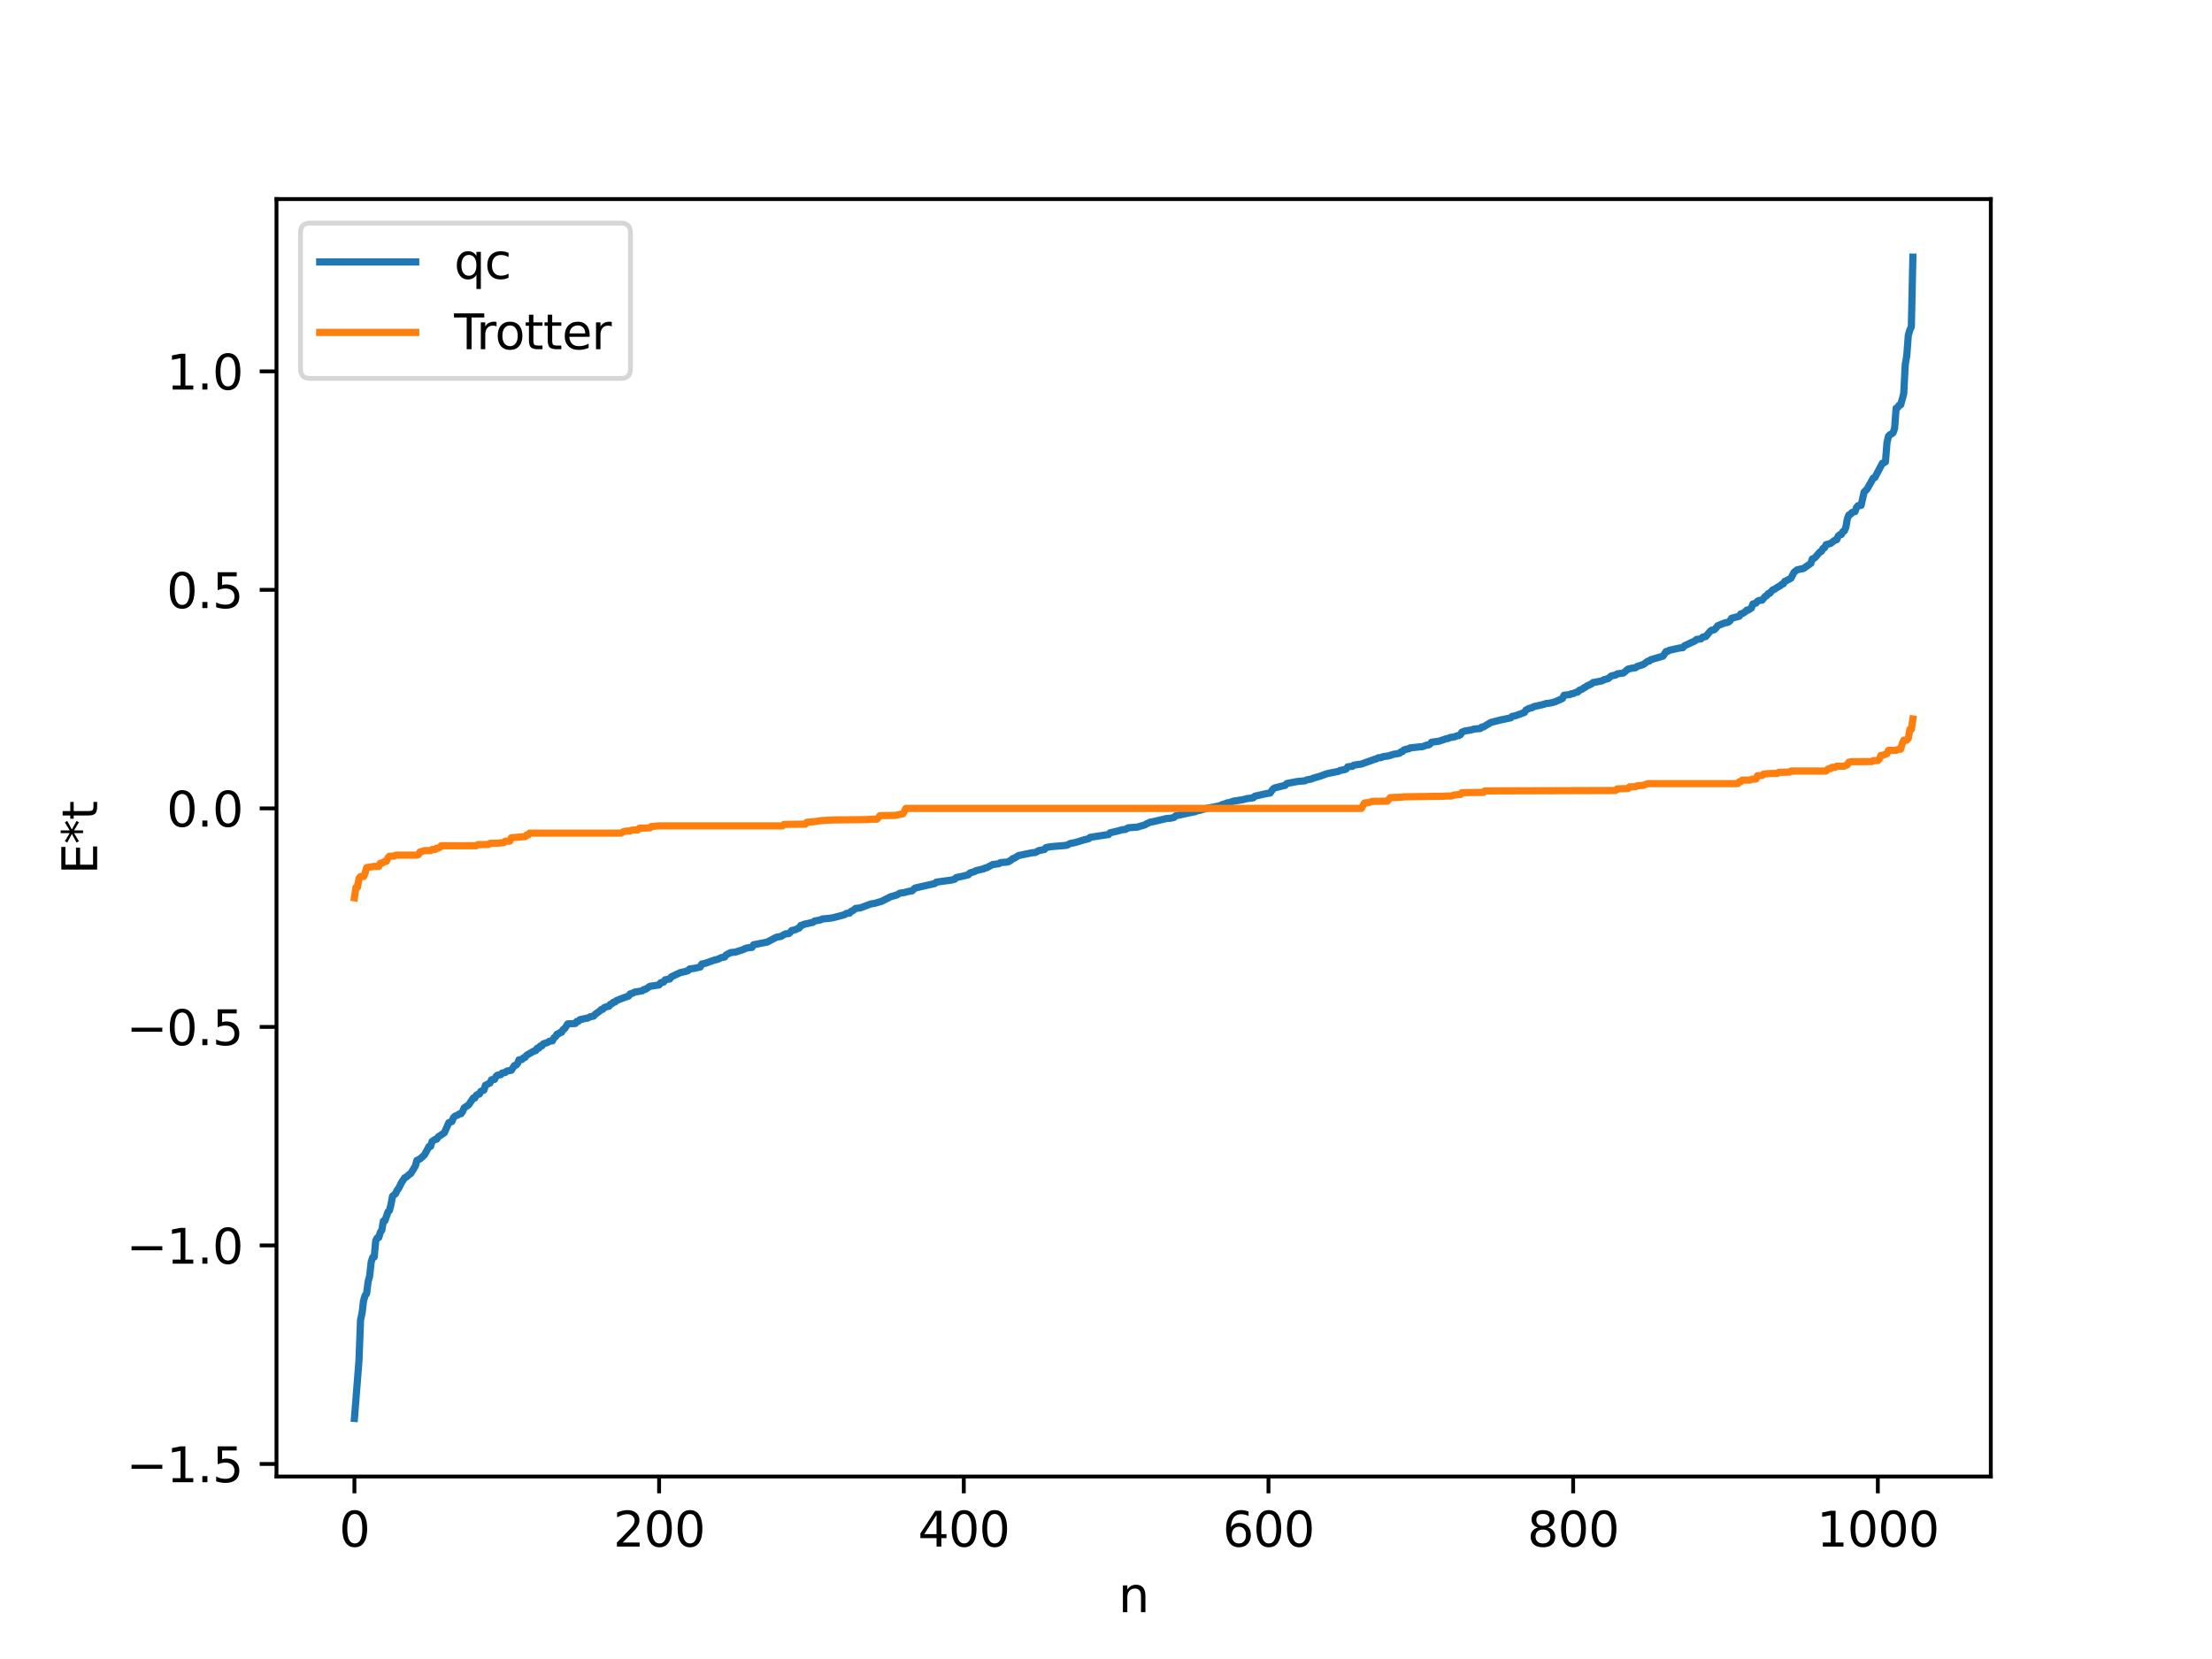 <?xml version="1.0" encoding="utf-8" standalone="no"?>
<!DOCTYPE svg PUBLIC "-//W3C//DTD SVG 1.1//EN"
  "http://www.w3.org/Graphics/SVG/1.1/DTD/svg11.dtd">
<svg xmlns:xlink="http://www.w3.org/1999/xlink" width="460.8pt" height="345.6pt" viewBox="0 0 460.8 345.6" xmlns="http://www.w3.org/2000/svg" version="1.1">
 <defs>
  <style type="text/css">*{stroke-linejoin: round; stroke-linecap: butt}</style>
 </defs>
 <g id="figure_1">
  <g id="patch_1">
   <path d="M 0 345.6 
L 460.8 345.6 
L 460.8 0 
L 0 0 
z
" style="fill: #ffffff"/>
  </g>
  <g id="axes_1">
   <g id="patch_2">
    <path d="M 57.6 307.584 
L 414.72 307.584 
L 414.72 41.472 
L 57.6 41.472 
z
" style="fill: #ffffff"/>
   </g>
   <g id="matplotlib.axis_1">
    <g id="xtick_1">
     <g id="line2d_1">
      <defs>
       <path id="m8a0a0c12e3" d="M 0 0 
L 0 3.5 
" style="stroke: #000000; stroke-width: 0.8"/>
      </defs>
      <g>
       <use xlink:href="#m8a0a0c12e3" x="73.833" y="307.584" style="stroke: #000000; stroke-width: 0.8"/>
      </g>
     </g>
     <g id="text_1">
      <!-- 0 -->
      <g transform="translate(70.651 322.182) scale(0.1 -0.1)">
       <defs>
        <path id="DejaVuSans-30" d="M 2034 4250 
Q 1547 4250 1301 3770 
Q 1056 3291 1056 2328 
Q 1056 1369 1301 889 
Q 1547 409 2034 409 
Q 2525 409 2770 889 
Q 3016 1369 3016 2328 
Q 3016 3291 2770 3770 
Q 2525 4250 2034 4250 
z
M 2034 4750 
Q 2819 4750 3233 4129 
Q 3647 3509 3647 2328 
Q 3647 1150 3233 529 
Q 2819 -91 2034 -91 
Q 1250 -91 836 529 
Q 422 1150 422 2328 
Q 422 3509 836 4129 
Q 1250 4750 2034 4750 
z
" transform="scale(0.016)"/>
       </defs>
       <use xlink:href="#DejaVuSans-30"/>
      </g>
     </g>
    </g>
    <g id="xtick_2">
     <g id="line2d_2">
      <g>
       <use xlink:href="#m8a0a0c12e3" x="137.304" y="307.584" style="stroke: #000000; stroke-width: 0.8"/>
      </g>
     </g>
     <g id="text_2">
      <!-- 200 -->
      <g transform="translate(127.76 322.182) scale(0.1 -0.1)">
       <defs>
        <path id="DejaVuSans-32" d="M 1228 531 
L 3431 531 
L 3431 0 
L 469 0 
L 469 531 
Q 828 903 1448 1529 
Q 2069 2156 2228 2338 
Q 2531 2678 2651 2914 
Q 2772 3150 2772 3378 
Q 2772 3750 2511 3984 
Q 2250 4219 1831 4219 
Q 1534 4219 1204 4116 
Q 875 4013 500 3803 
L 500 4441 
Q 881 4594 1212 4672 
Q 1544 4750 1819 4750 
Q 2544 4750 2975 4387 
Q 3406 4025 3406 3419 
Q 3406 3131 3298 2873 
Q 3191 2616 2906 2266 
Q 2828 2175 2409 1742 
Q 1991 1309 1228 531 
z
" transform="scale(0.016)"/>
       </defs>
       <use xlink:href="#DejaVuSans-32"/>
       <use xlink:href="#DejaVuSans-30" x="63.623"/>
       <use xlink:href="#DejaVuSans-30" x="127.246"/>
      </g>
     </g>
    </g>
    <g id="xtick_3">
     <g id="line2d_3">
      <g>
       <use xlink:href="#m8a0a0c12e3" x="200.775" y="307.584" style="stroke: #000000; stroke-width: 0.8"/>
      </g>
     </g>
     <g id="text_3">
      <!-- 400 -->
      <g transform="translate(191.231 322.182) scale(0.1 -0.1)">
       <defs>
        <path id="DejaVuSans-34" d="M 2419 4116 
L 825 1625 
L 2419 1625 
L 2419 4116 
z
M 2253 4666 
L 3047 4666 
L 3047 1625 
L 3713 1625 
L 3713 1100 
L 3047 1100 
L 3047 0 
L 2419 0 
L 2419 1100 
L 313 1100 
L 313 1709 
L 2253 4666 
z
" transform="scale(0.016)"/>
       </defs>
       <use xlink:href="#DejaVuSans-34"/>
       <use xlink:href="#DejaVuSans-30" x="63.623"/>
       <use xlink:href="#DejaVuSans-30" x="127.246"/>
      </g>
     </g>
    </g>
    <g id="xtick_4">
     <g id="line2d_4">
      <g>
       <use xlink:href="#m8a0a0c12e3" x="264.246" y="307.584" style="stroke: #000000; stroke-width: 0.8"/>
      </g>
     </g>
     <g id="text_4">
      <!-- 600 -->
      <g transform="translate(254.702 322.182) scale(0.1 -0.1)">
       <defs>
        <path id="DejaVuSans-36" d="M 2113 2584 
Q 1688 2584 1439 2293 
Q 1191 2003 1191 1497 
Q 1191 994 1439 701 
Q 1688 409 2113 409 
Q 2538 409 2786 701 
Q 3034 994 3034 1497 
Q 3034 2003 2786 2293 
Q 2538 2584 2113 2584 
z
M 3366 4563 
L 3366 3988 
Q 3128 4100 2886 4159 
Q 2644 4219 2406 4219 
Q 1781 4219 1451 3797 
Q 1122 3375 1075 2522 
Q 1259 2794 1537 2939 
Q 1816 3084 2150 3084 
Q 2853 3084 3261 2657 
Q 3669 2231 3669 1497 
Q 3669 778 3244 343 
Q 2819 -91 2113 -91 
Q 1303 -91 875 529 
Q 447 1150 447 2328 
Q 447 3434 972 4092 
Q 1497 4750 2381 4750 
Q 2619 4750 2861 4703 
Q 3103 4656 3366 4563 
z
" transform="scale(0.016)"/>
       </defs>
       <use xlink:href="#DejaVuSans-36"/>
       <use xlink:href="#DejaVuSans-30" x="63.623"/>
       <use xlink:href="#DejaVuSans-30" x="127.246"/>
      </g>
     </g>
    </g>
    <g id="xtick_5">
     <g id="line2d_5">
      <g>
       <use xlink:href="#m8a0a0c12e3" x="327.717" y="307.584" style="stroke: #000000; stroke-width: 0.8"/>
      </g>
     </g>
     <g id="text_5">
      <!-- 800 -->
      <g transform="translate(318.173 322.182) scale(0.1 -0.1)">
       <defs>
        <path id="DejaVuSans-38" d="M 2034 2216 
Q 1584 2216 1326 1975 
Q 1069 1734 1069 1313 
Q 1069 891 1326 650 
Q 1584 409 2034 409 
Q 2484 409 2743 651 
Q 3003 894 3003 1313 
Q 3003 1734 2745 1975 
Q 2488 2216 2034 2216 
z
M 1403 2484 
Q 997 2584 770 2862 
Q 544 3141 544 3541 
Q 544 4100 942 4425 
Q 1341 4750 2034 4750 
Q 2731 4750 3128 4425 
Q 3525 4100 3525 3541 
Q 3525 3141 3298 2862 
Q 3072 2584 2669 2484 
Q 3125 2378 3379 2068 
Q 3634 1759 3634 1313 
Q 3634 634 3220 271 
Q 2806 -91 2034 -91 
Q 1263 -91 848 271 
Q 434 634 434 1313 
Q 434 1759 690 2068 
Q 947 2378 1403 2484 
z
M 1172 3481 
Q 1172 3119 1398 2916 
Q 1625 2713 2034 2713 
Q 2441 2713 2670 2916 
Q 2900 3119 2900 3481 
Q 2900 3844 2670 4047 
Q 2441 4250 2034 4250 
Q 1625 4250 1398 4047 
Q 1172 3844 1172 3481 
z
" transform="scale(0.016)"/>
       </defs>
       <use xlink:href="#DejaVuSans-38"/>
       <use xlink:href="#DejaVuSans-30" x="63.623"/>
       <use xlink:href="#DejaVuSans-30" x="127.246"/>
      </g>
     </g>
    </g>
    <g id="xtick_6">
     <g id="line2d_6">
      <g>
       <use xlink:href="#m8a0a0c12e3" x="391.188" y="307.584" style="stroke: #000000; stroke-width: 0.8"/>
      </g>
     </g>
     <g id="text_6">
      <!-- 1000 -->
      <g transform="translate(378.463 322.182) scale(0.1 -0.1)">
       <defs>
        <path id="DejaVuSans-31" d="M 794 531 
L 1825 531 
L 1825 4091 
L 703 3866 
L 703 4441 
L 1819 4666 
L 2450 4666 
L 2450 531 
L 3481 531 
L 3481 0 
L 794 0 
L 794 531 
z
" transform="scale(0.016)"/>
       </defs>
       <use xlink:href="#DejaVuSans-31"/>
       <use xlink:href="#DejaVuSans-30" x="63.623"/>
       <use xlink:href="#DejaVuSans-30" x="127.246"/>
       <use xlink:href="#DejaVuSans-30" x="190.869"/>
      </g>
     </g>
    </g>
    <g id="text_7">
     <!-- n -->
     <g transform="translate(232.991 335.861) scale(0.1 -0.1)">
      <defs>
       <path id="DejaVuSans-6e" d="M 3513 2113 
L 3513 0 
L 2938 0 
L 2938 2094 
Q 2938 2591 2744 2837 
Q 2550 3084 2163 3084 
Q 1697 3084 1428 2787 
Q 1159 2491 1159 1978 
L 1159 0 
L 581 0 
L 581 3500 
L 1159 3500 
L 1159 2956 
Q 1366 3272 1645 3428 
Q 1925 3584 2291 3584 
Q 2894 3584 3203 3211 
Q 3513 2838 3513 2113 
z
" transform="scale(0.016)"/>
      </defs>
      <use xlink:href="#DejaVuSans-6e"/>
     </g>
    </g>
   </g>
   <g id="matplotlib.axis_2">
    <g id="ytick_1">
     <g id="line2d_7">
      <defs>
       <path id="mf1168d01ee" d="M 0 0 
L -3.5 0 
" style="stroke: #000000; stroke-width: 0.8"/>
      </defs>
      <g>
       <use xlink:href="#mf1168d01ee" x="57.6" y="304.971" style="stroke: #000000; stroke-width: 0.8"/>
      </g>
     </g>
     <g id="text_8">
      <!-- −1.5 -->
      <g transform="translate(26.317 308.771) scale(0.1 -0.1)">
       <defs>
        <path id="DejaVuSans-2212" d="M 678 2272 
L 4684 2272 
L 4684 1741 
L 678 1741 
L 678 2272 
z
" transform="scale(0.016)"/>
        <path id="DejaVuSans-2e" d="M 684 794 
L 1344 794 
L 1344 0 
L 684 0 
L 684 794 
z
" transform="scale(0.016)"/>
        <path id="DejaVuSans-35" d="M 691 4666 
L 3169 4666 
L 3169 4134 
L 1269 4134 
L 1269 2991 
Q 1406 3038 1543 3061 
Q 1681 3084 1819 3084 
Q 2600 3084 3056 2656 
Q 3513 2228 3513 1497 
Q 3513 744 3044 326 
Q 2575 -91 1722 -91 
Q 1428 -91 1123 -41 
Q 819 9 494 109 
L 494 744 
Q 775 591 1075 516 
Q 1375 441 1709 441 
Q 2250 441 2565 725 
Q 2881 1009 2881 1497 
Q 2881 1984 2565 2268 
Q 2250 2553 1709 2553 
Q 1456 2553 1204 2497 
Q 953 2441 691 2322 
L 691 4666 
z
" transform="scale(0.016)"/>
       </defs>
       <use xlink:href="#DejaVuSans-2212"/>
       <use xlink:href="#DejaVuSans-31" x="83.789"/>
       <use xlink:href="#DejaVuSans-2e" x="147.412"/>
       <use xlink:href="#DejaVuSans-35" x="179.199"/>
      </g>
     </g>
    </g>
    <g id="ytick_2">
     <g id="line2d_8">
      <g>
       <use xlink:href="#mf1168d01ee" x="57.6" y="259.448" style="stroke: #000000; stroke-width: 0.8"/>
      </g>
     </g>
     <g id="text_9">
      <!-- −1.0 -->
      <g transform="translate(26.317 263.247) scale(0.1 -0.1)">
       <use xlink:href="#DejaVuSans-2212"/>
       <use xlink:href="#DejaVuSans-31" x="83.789"/>
       <use xlink:href="#DejaVuSans-2e" x="147.412"/>
       <use xlink:href="#DejaVuSans-30" x="179.199"/>
      </g>
     </g>
    </g>
    <g id="ytick_3">
     <g id="line2d_9">
      <g>
       <use xlink:href="#mf1168d01ee" x="57.6" y="213.924" style="stroke: #000000; stroke-width: 0.8"/>
      </g>
     </g>
     <g id="text_10">
      <!-- −0.5 -->
      <g transform="translate(26.317 217.723) scale(0.1 -0.1)">
       <use xlink:href="#DejaVuSans-2212"/>
       <use xlink:href="#DejaVuSans-30" x="83.789"/>
       <use xlink:href="#DejaVuSans-2e" x="147.412"/>
       <use xlink:href="#DejaVuSans-35" x="179.199"/>
      </g>
     </g>
    </g>
    <g id="ytick_4">
     <g id="line2d_10">
      <g>
       <use xlink:href="#mf1168d01ee" x="57.6" y="168.401" style="stroke: #000000; stroke-width: 0.8"/>
      </g>
     </g>
     <g id="text_11">
      <!-- 0.0 -->
      <g transform="translate(34.697 172.2) scale(0.1 -0.1)">
       <use xlink:href="#DejaVuSans-30"/>
       <use xlink:href="#DejaVuSans-2e" x="63.623"/>
       <use xlink:href="#DejaVuSans-30" x="95.41"/>
      </g>
     </g>
    </g>
    <g id="ytick_5">
     <g id="line2d_11">
      <g>
       <use xlink:href="#mf1168d01ee" x="57.6" y="122.877" style="stroke: #000000; stroke-width: 0.8"/>
      </g>
     </g>
     <g id="text_12">
      <!-- 0.5 -->
      <g transform="translate(34.697 126.676) scale(0.1 -0.1)">
       <use xlink:href="#DejaVuSans-30"/>
       <use xlink:href="#DejaVuSans-2e" x="63.623"/>
       <use xlink:href="#DejaVuSans-35" x="95.41"/>
      </g>
     </g>
    </g>
    <g id="ytick_6">
     <g id="line2d_12">
      <g>
       <use xlink:href="#mf1168d01ee" x="57.6" y="77.354" style="stroke: #000000; stroke-width: 0.8"/>
      </g>
     </g>
     <g id="text_13">
      <!-- 1.0 -->
      <g transform="translate(34.697 81.153) scale(0.1 -0.1)">
       <use xlink:href="#DejaVuSans-31"/>
       <use xlink:href="#DejaVuSans-2e" x="63.623"/>
       <use xlink:href="#DejaVuSans-30" x="95.41"/>
      </g>
     </g>
    </g>
    <g id="text_14">
     <!-- E*t -->
     <g transform="translate(20.238 182.148) rotate(-90) scale(0.1 -0.1)">
      <defs>
       <path id="DejaVuSans-45" d="M 628 4666 
L 3578 4666 
L 3578 4134 
L 1259 4134 
L 1259 2753 
L 3481 2753 
L 3481 2222 
L 1259 2222 
L 1259 531 
L 3634 531 
L 3634 0 
L 628 0 
L 628 4666 
z
" transform="scale(0.016)"/>
       <path id="DejaVuSans-2a" d="M 3009 3897 
L 1888 3291 
L 3009 2681 
L 2828 2375 
L 1778 3009 
L 1778 1831 
L 1422 1831 
L 1422 3009 
L 372 2375 
L 191 2681 
L 1313 3291 
L 191 3897 
L 372 4206 
L 1422 3572 
L 1422 4750 
L 1778 4750 
L 1778 3572 
L 2828 4206 
L 3009 3897 
z
" transform="scale(0.016)"/>
       <path id="DejaVuSans-74" d="M 1172 4494 
L 1172 3500 
L 2356 3500 
L 2356 3053 
L 1172 3053 
L 1172 1153 
Q 1172 725 1289 603 
Q 1406 481 1766 481 
L 2356 481 
L 2356 0 
L 1766 0 
Q 1100 0 847 248 
Q 594 497 594 1153 
L 594 3053 
L 172 3053 
L 172 3500 
L 594 3500 
L 594 4494 
L 1172 4494 
z
" transform="scale(0.016)"/>
      </defs>
      <use xlink:href="#DejaVuSans-45"/>
      <use xlink:href="#DejaVuSans-2a" x="63.184"/>
      <use xlink:href="#DejaVuSans-74" x="113.184"/>
     </g>
    </g>
   </g>
   <g id="line2d_13">
    <path d="M 73.833 295.488 
L 74.785 283.385 
L 75.102 275.023 
L 75.42 273.563 
L 75.737 270.948 
L 76.054 269.884 
L 76.372 269.488 
L 76.689 266.968 
L 77.006 265.809 
L 77.324 262.892 
L 77.641 261.933 
L 77.958 261.856 
L 78.276 258.441 
L 78.593 257.857 
L 78.91 257.781 
L 79.228 256.693 
L 79.545 256.249 
L 79.862 254.366 
L 80.18 254.326 
L 80.815 252.485 
L 81.132 252.173 
L 81.449 250.92 
L 81.767 249.189 
L 82.401 248.666 
L 82.719 247.959 
L 83.036 247.582 
L 83.671 246.298 
L 84.305 245.345 
L 84.623 245.216 
L 85.258 244.653 
L 85.575 244.458 
L 86.527 242.892 
L 86.844 241.736 
L 87.479 241.438 
L 88.431 240.578 
L 89.383 238.824 
L 89.7 238.816 
L 90.018 237.78 
L 90.653 237.363 
L 90.97 237.317 
L 91.287 236.831 
L 92.557 235.984 
L 93.509 233.861 
L 94.143 233.63 
L 94.461 232.821 
L 94.778 232.519 
L 95.413 232.253 
L 95.73 232.02 
L 96.048 232.001 
L 96.365 231.557 
L 96.682 230.797 
L 97.634 230.158 
L 98.586 228.746 
L 98.904 228.736 
L 99.221 228.173 
L 99.539 227.963 
L 99.856 227.926 
L 100.173 227.339 
L 100.808 227.097 
L 101.125 226.082 
L 102.077 225.603 
L 102.395 224.93 
L 103.029 224.861 
L 103.347 224.215 
L 103.664 223.965 
L 104.299 223.888 
L 104.616 223.533 
L 105.251 223.42 
L 105.568 223.137 
L 106.52 222.953 
L 107.155 221.97 
L 107.472 221.898 
L 107.79 221.597 
L 108.107 220.786 
L 108.742 220.708 
L 109.059 220.358 
L 109.377 220.278 
L 109.694 219.832 
L 111.281 218.93 
L 111.598 218.878 
L 111.915 218.359 
L 112.233 218.356 
L 112.55 217.895 
L 112.867 217.891 
L 113.185 217.454 
L 114.137 217.131 
L 114.454 216.899 
L 115.089 216.824 
L 115.406 216.187 
L 115.724 215.965 
L 116.041 215.438 
L 116.358 215.377 
L 116.676 215.086 
L 116.993 215.043 
L 117.31 214.469 
L 117.628 214.281 
L 118.262 213.293 
L 119.849 213.211 
L 120.167 212.777 
L 120.484 212.775 
L 120.801 212.418 
L 122.071 212.137 
L 122.388 212.102 
L 123.023 211.789 
L 123.658 211.681 
L 123.975 211.302 
L 124.927 210.622 
L 125.244 210.304 
L 125.562 210.262 
L 125.879 209.905 
L 126.514 209.676 
L 126.831 209.632 
L 127.148 209.218 
L 127.466 209.103 
L 127.783 208.786 
L 128.1 208.755 
L 128.418 208.444 
L 129.687 207.939 
L 130.957 207.498 
L 131.274 207.042 
L 131.591 206.984 
L 132.226 206.676 
L 133.813 206.401 
L 134.13 206.136 
L 134.448 206.105 
L 135.4 205.463 
L 137.304 205.183 
L 137.621 204.722 
L 138.256 204.579 
L 138.573 204.107 
L 139.525 203.939 
L 139.843 203.495 
L 141.747 202.601 
L 142.699 202.399 
L 143.334 202.213 
L 143.651 201.849 
L 144.603 201.734 
L 145.872 201.443 
L 146.19 200.829 
L 146.824 200.702 
L 149.046 199.93 
L 149.363 199.909 
L 150.315 199.467 
L 150.95 199.368 
L 151.267 198.923 
L 152.22 198.435 
L 153.172 198.349 
L 154.758 197.833 
L 155.393 197.526 
L 156.028 197.408 
L 156.662 197.355 
L 156.98 196.814 
L 159.836 196.249 
L 161.74 195.241 
L 162.692 195.072 
L 163.327 194.693 
L 163.644 194.537 
L 164.279 194.493 
L 164.596 194.256 
L 164.914 193.854 
L 165.866 193.622 
L 166.183 193.388 
L 166.5 193.323 
L 166.818 192.777 
L 167.135 192.751 
L 167.453 192.555 
L 169.357 192.14 
L 169.674 191.871 
L 170.943 191.634 
L 171.261 191.443 
L 172.848 191.288 
L 173.482 191.194 
L 174.752 190.865 
L 175.704 190.605 
L 176.021 190.506 
L 176.339 190.275 
L 176.973 190.226 
L 177.291 189.85 
L 177.608 189.75 
L 178.243 189.24 
L 179.195 189.14 
L 181.416 188.306 
L 182.051 188.218 
L 183.638 187.772 
L 185.542 186.802 
L 186.811 186.447 
L 187.446 186.066 
L 188.398 185.935 
L 189.35 185.675 
L 189.985 185.593 
L 190.62 184.999 
L 194.745 184.054 
L 195.062 183.763 
L 197.284 183.461 
L 197.919 183.388 
L 198.871 183.167 
L 199.188 182.817 
L 200.458 182.547 
L 201.727 182.233 
L 202.044 181.858 
L 202.996 181.571 
L 203.314 181.367 
L 204.9 181.004 
L 205.218 180.821 
L 205.535 180.777 
L 206.805 180.097 
L 208.074 179.931 
L 208.391 179.704 
L 209.978 179.563 
L 210.613 179.192 
L 210.93 178.895 
L 211.248 178.813 
L 212.2 178.224 
L 212.834 178.093 
L 215.056 177.636 
L 215.691 177.593 
L 216.325 177.22 
L 217.595 176.954 
L 217.912 176.561 
L 218.864 176.38 
L 222.038 176.11 
L 222.355 176.027 
L 222.99 175.698 
L 223.624 175.593 
L 224.259 175.441 
L 225.846 174.951 
L 226.798 174.718 
L 227.115 174.432 
L 230.606 173.888 
L 230.924 173.864 
L 231.241 173.487 
L 232.828 173.115 
L 233.78 172.841 
L 234.415 172.801 
L 235.049 172.44 
L 236.319 172.344 
L 236.953 172.299 
L 237.588 172.101 
L 238.54 171.827 
L 238.858 171.581 
L 239.175 171.504 
L 239.492 171.299 
L 240.127 171.191 
L 242.983 170.52 
L 243.935 170.434 
L 244.57 170.286 
L 244.887 169.958 
L 247.743 169.333 
L 249.013 169.084 
L 249.33 168.9 
L 249.965 168.802 
L 251.234 168.429 
L 254.091 167.858 
L 254.725 167.571 
L 255.043 167.508 
L 255.677 167.242 
L 255.995 167.236 
L 256.947 166.894 
L 258.851 166.603 
L 259.803 166.351 
L 260.755 166.246 
L 261.072 166.201 
L 261.39 165.864 
L 263.929 165.299 
L 264.563 165.219 
L 265.198 164.366 
L 265.515 164.148 
L 267.102 163.744 
L 267.737 163.599 
L 268.054 163.224 
L 270.276 162.797 
L 271.862 162.655 
L 272.18 162.465 
L 273.132 162.301 
L 273.767 162.048 
L 275.036 161.685 
L 276.305 161.213 
L 276.94 161.063 
L 278.844 160.692 
L 279.162 160.49 
L 280.114 160.33 
L 280.431 160.188 
L 280.748 159.743 
L 281.383 159.667 
L 281.7 159.656 
L 282.018 159.409 
L 282.653 159.294 
L 283.605 159.166 
L 286.461 158.142 
L 286.778 158.079 
L 287.096 157.867 
L 287.73 157.819 
L 288.048 157.639 
L 289.317 157.455 
L 290.269 157.142 
L 291.539 156.921 
L 291.856 156.622 
L 292.173 156.565 
L 292.491 156.211 
L 293.125 156.034 
L 293.443 156.007 
L 293.76 155.8 
L 295.664 155.59 
L 296.299 155.544 
L 297.251 155.207 
L 297.568 155.206 
L 297.886 155.017 
L 298.203 154.628 
L 299.79 154.395 
L 301.377 153.862 
L 301.694 153.837 
L 302.011 153.654 
L 302.963 153.508 
L 303.598 153.252 
L 303.915 153.229 
L 304.233 153.046 
L 304.55 152.52 
L 305.185 152.269 
L 306.454 152.069 
L 307.089 151.865 
L 308.358 151.772 
L 308.676 151.461 
L 308.993 151.441 
L 310.58 150.499 
L 311.215 150.34 
L 312.484 150.006 
L 314.705 149.543 
L 315.023 149.231 
L 315.658 149.116 
L 317.562 148.422 
L 317.879 147.93 
L 318.514 147.58 
L 319.148 147.441 
L 319.466 147.215 
L 320.418 147.008 
L 321.687 146.702 
L 322.005 146.575 
L 322.957 146.458 
L 323.909 146.208 
L 324.861 145.794 
L 325.496 145.509 
L 325.813 144.835 
L 327.082 144.68 
L 327.4 144.5 
L 327.717 144.489 
L 328.352 144.195 
L 328.669 144.165 
L 328.986 143.803 
L 329.621 143.562 
L 329.939 143.283 
L 330.256 143.161 
L 330.573 142.901 
L 331.525 142.474 
L 331.843 142.188 
L 333.747 141.842 
L 334.064 141.615 
L 335.016 141.363 
L 335.651 140.82 
L 336.603 140.6 
L 336.92 140.366 
L 337.872 140.259 
L 338.19 140.194 
L 339.142 139.387 
L 340.094 139.17 
L 340.729 139.093 
L 341.046 138.831 
L 342.315 138.43 
L 343.267 137.74 
L 343.585 137.708 
L 343.902 137.423 
L 346.441 136.679 
L 347.076 135.72 
L 347.393 135.699 
L 347.71 135.47 
L 349.932 134.981 
L 350.567 134.931 
L 350.884 134.53 
L 353.105 133.506 
L 353.423 133.207 
L 354.375 133.079 
L 354.692 132.731 
L 355.327 132.612 
L 356.279 131.491 
L 356.596 131.271 
L 356.914 131.255 
L 357.231 131.103 
L 357.866 130.331 
L 359.453 129.711 
L 359.77 129.706 
L 360.087 129.579 
L 360.405 129.307 
L 360.722 128.792 
L 362.309 128.382 
L 362.626 127.892 
L 362.943 127.837 
L 363.578 127.436 
L 363.896 127.09 
L 364.213 127.086 
L 364.848 126.664 
L 365.165 125.811 
L 365.8 125.642 
L 366.117 125.257 
L 366.434 125.089 
L 367.069 125.031 
L 367.704 124.252 
L 368.021 124.105 
L 368.339 123.667 
L 368.656 123.607 
L 369.291 122.882 
L 369.608 122.799 
L 370.243 122.354 
L 370.877 122.007 
L 371.195 121.697 
L 371.512 121.618 
L 371.829 121.072 
L 372.147 120.97 
L 373.099 120.44 
L 373.734 119.222 
L 374.368 118.705 
L 375.003 118.565 
L 375.638 118.454 
L 377.224 117.364 
L 377.542 116.432 
L 377.859 116.341 
L 378.177 116.077 
L 379.129 114.975 
L 379.446 114.836 
L 379.763 114.25 
L 380.081 114.117 
L 380.398 113.473 
L 381.35 113.204 
L 381.985 112.714 
L 382.302 112.494 
L 382.62 112.441 
L 382.937 111.665 
L 383.254 111.389 
L 383.572 111.36 
L 383.889 110.773 
L 384.206 110.606 
L 384.524 109.854 
L 384.841 108.045 
L 385.158 107.272 
L 385.476 107.156 
L 385.793 106.756 
L 386.428 106.588 
L 386.745 105.72 
L 387.062 105.346 
L 387.697 105.29 
L 388.332 102.502 
L 388.967 101.857 
L 390.236 99.581 
L 390.553 99.501 
L 392.14 96.487 
L 392.458 96.419 
L 392.775 96.211 
L 393.092 92.215 
L 393.41 90.863 
L 393.727 90.542 
L 394.044 90.405 
L 394.362 90.141 
L 394.679 89.244 
L 394.996 85.039 
L 395.314 84.918 
L 395.631 84.403 
L 395.948 84.323 
L 396.583 82.004 
L 396.9 75.921 
L 397.218 74.066 
L 397.535 69.861 
L 397.853 68.746 
L 398.17 68.052 
L 398.487 53.568 
L 398.487 53.568 
" clip-path="url(#p0a4c635ab1)" style="fill: none; stroke: #1f77b4; stroke-width: 1.5; stroke-linecap: square"/>
   </g>
   <g id="line2d_14">
    <path d="M 73.833 187.019 
L 74.15 184.847 
L 74.467 184.847 
L 74.785 182.99 
L 75.102 182.604 
L 75.737 182.604 
L 76.054 181.909 
L 76.372 180.736 
L 77.958 180.483 
L 78.91 180.483 
L 79.228 179.821 
L 79.545 179.821 
L 80.18 179.433 
L 80.497 179.433 
L 80.815 178.701 
L 81.132 178.357 
L 82.084 178.351 
L 82.401 178.147 
L 86.844 178.136 
L 87.162 178.024 
L 87.479 177.494 
L 88.431 177.193 
L 89.7 177.193 
L 90.018 176.958 
L 90.653 176.958 
L 90.97 176.686 
L 91.287 176.686 
L 91.605 176.544 
L 91.922 176.179 
L 99.221 176.179 
L 99.539 175.961 
L 101.76 175.91 
L 102.077 175.684 
L 103.981 175.634 
L 104.616 175.546 
L 104.934 175.546 
L 105.251 175.236 
L 106.203 175.221 
L 106.52 174.523 
L 109.059 174.293 
L 109.377 174.293 
L 109.694 173.941 
L 110.011 173.941 
L 110.329 173.551 
L 129.37 173.551 
L 130.005 173.202 
L 130.639 173.121 
L 131.274 173.108 
L 131.591 172.927 
L 132.861 172.886 
L 133.178 172.537 
L 135.4 172.464 
L 135.717 172.167 
L 137.304 172.043 
L 163.01 172.043 
L 163.327 171.734 
L 167.77 171.678 
L 168.087 171.296 
L 169.357 171.194 
L 170.943 170.97 
L 172.53 170.859 
L 173.482 170.812 
L 180.781 170.731 
L 181.416 170.651 
L 182.686 170.651 
L 183.32 169.909 
L 186.494 169.859 
L 188.081 169.521 
L 188.398 169.059 
L 188.715 168.401 
L 283.605 168.401 
L 284.239 167.281 
L 285.191 167.17 
L 285.826 166.942 
L 289 166.892 
L 289.634 166.15 
L 291.856 166.07 
L 292.491 165.989 
L 300.424 165.879 
L 301.377 165.831 
L 302.329 165.831 
L 302.963 165.608 
L 304.233 165.506 
L 304.55 165.124 
L 308.993 165.067 
L 309.31 164.759 
L 336.286 164.675 
L 336.603 164.635 
L 336.92 164.337 
L 339.142 164.264 
L 339.459 163.916 
L 340.729 163.874 
L 341.046 163.693 
L 342.315 163.599 
L 343.267 163.25 
L 361.991 163.25 
L 362.309 162.861 
L 362.626 162.861 
L 362.943 162.508 
L 364.53 162.508 
L 364.848 162.347 
L 365.8 162.278 
L 366.117 161.58 
L 367.069 161.565 
L 367.386 161.256 
L 368.339 161.168 
L 369.291 161.117 
L 370.243 161.117 
L 370.56 160.891 
L 372.781 160.84 
L 373.099 160.622 
L 380.398 160.622 
L 380.715 160.257 
L 381.033 160.115 
L 381.35 160.115 
L 381.667 159.843 
L 382.302 159.843 
L 382.62 159.608 
L 384.206 159.608 
L 384.841 159.308 
L 385.158 158.777 
L 385.793 158.666 
L 388.967 158.654 
L 389.919 158.654 
L 390.236 158.45 
L 391.188 158.444 
L 391.505 158.1 
L 391.823 157.368 
L 392.14 157.368 
L 393.092 156.981 
L 393.41 156.319 
L 394.996 156.319 
L 395.314 156.137 
L 395.948 156.065 
L 396.266 154.892 
L 396.583 154.197 
L 397.218 154.197 
L 397.535 153.812 
L 397.853 151.955 
L 398.17 151.955 
L 398.487 149.782 
L 398.487 149.782 
" clip-path="url(#p0a4c635ab1)" style="fill: none; stroke: #ff7f0e; stroke-width: 1.5; stroke-linecap: square"/>
   </g>
   <g id="patch_3">
    <path d="M 57.6 307.584 
L 57.6 41.472 
" style="fill: none; stroke: #000000; stroke-width: 0.8; stroke-linejoin: miter; stroke-linecap: square"/>
   </g>
   <g id="patch_4">
    <path d="M 414.72 307.584 
L 414.72 41.472 
" style="fill: none; stroke: #000000; stroke-width: 0.8; stroke-linejoin: miter; stroke-linecap: square"/>
   </g>
   <g id="patch_5">
    <path d="M 57.6 307.584 
L 414.72 307.584 
" style="fill: none; stroke: #000000; stroke-width: 0.8; stroke-linejoin: miter; stroke-linecap: square"/>
   </g>
   <g id="patch_6">
    <path d="M 57.6 41.472 
L 414.72 41.472 
" style="fill: none; stroke: #000000; stroke-width: 0.8; stroke-linejoin: miter; stroke-linecap: square"/>
   </g>
   <g id="legend_1">
    <g id="patch_7">
     <path d="M 64.6 78.828 
L 129.342 78.828 
Q 131.342 78.828 131.342 76.828 
L 131.342 48.472 
Q 131.342 46.472 129.342 46.472 
L 64.6 46.472 
Q 62.6 46.472 62.6 48.472 
L 62.6 76.828 
Q 62.6 78.828 64.6 78.828 
z
" style="fill: #ffffff; opacity: 0.8; stroke: #cccccc; stroke-linejoin: miter"/>
    </g>
    <g id="line2d_15">
     <path d="M 66.6 54.57 
L 76.6 54.57 
L 86.6 54.57 
" style="fill: none; stroke: #1f77b4; stroke-width: 1.5; stroke-linecap: square"/>
    </g>
    <g id="text_15">
     <!-- qc -->
     <g transform="translate(94.6 58.07) scale(0.1 -0.1)">
      <defs>
       <path id="DejaVuSans-71" d="M 947 1747 
Q 947 1113 1208 752 
Q 1469 391 1925 391 
Q 2381 391 2643 752 
Q 2906 1113 2906 1747 
Q 2906 2381 2643 2742 
Q 2381 3103 1925 3103 
Q 1469 3103 1208 2742 
Q 947 2381 947 1747 
z
M 2906 525 
Q 2725 213 2448 61 
Q 2172 -91 1784 -91 
Q 1150 -91 751 415 
Q 353 922 353 1747 
Q 353 2572 751 3078 
Q 1150 3584 1784 3584 
Q 2172 3584 2448 3432 
Q 2725 3281 2906 2969 
L 2906 3500 
L 3481 3500 
L 3481 -1331 
L 2906 -1331 
L 2906 525 
z
" transform="scale(0.016)"/>
       <path id="DejaVuSans-63" d="M 3122 3366 
L 3122 2828 
Q 2878 2963 2633 3030 
Q 2388 3097 2138 3097 
Q 1578 3097 1268 2742 
Q 959 2388 959 1747 
Q 959 1106 1268 751 
Q 1578 397 2138 397 
Q 2388 397 2633 464 
Q 2878 531 3122 666 
L 3122 134 
Q 2881 22 2623 -34 
Q 2366 -91 2075 -91 
Q 1284 -91 818 406 
Q 353 903 353 1747 
Q 353 2603 823 3093 
Q 1294 3584 2113 3584 
Q 2378 3584 2631 3529 
Q 2884 3475 3122 3366 
z
" transform="scale(0.016)"/>
      </defs>
      <use xlink:href="#DejaVuSans-71"/>
      <use xlink:href="#DejaVuSans-63" x="63.477"/>
     </g>
    </g>
    <g id="line2d_16">
     <path d="M 66.6 69.249 
L 76.6 69.249 
L 86.6 69.249 
" style="fill: none; stroke: #ff7f0e; stroke-width: 1.5; stroke-linecap: square"/>
    </g>
    <g id="text_16">
     <!-- Trotter -->
     <g transform="translate(94.6 72.749) scale(0.1 -0.1)">
      <defs>
       <path id="DejaVuSans-54" d="M -19 4666 
L 3928 4666 
L 3928 4134 
L 2272 4134 
L 2272 0 
L 1638 0 
L 1638 4134 
L -19 4134 
L -19 4666 
z
" transform="scale(0.016)"/>
       <path id="DejaVuSans-72" d="M 2631 2963 
Q 2534 3019 2420 3045 
Q 2306 3072 2169 3072 
Q 1681 3072 1420 2755 
Q 1159 2438 1159 1844 
L 1159 0 
L 581 0 
L 581 3500 
L 1159 3500 
L 1159 2956 
Q 1341 3275 1631 3429 
Q 1922 3584 2338 3584 
Q 2397 3584 2469 3576 
Q 2541 3569 2628 3553 
L 2631 2963 
z
" transform="scale(0.016)"/>
       <path id="DejaVuSans-6f" d="M 1959 3097 
Q 1497 3097 1228 2736 
Q 959 2375 959 1747 
Q 959 1119 1226 758 
Q 1494 397 1959 397 
Q 2419 397 2687 759 
Q 2956 1122 2956 1747 
Q 2956 2369 2687 2733 
Q 2419 3097 1959 3097 
z
M 1959 3584 
Q 2709 3584 3137 3096 
Q 3566 2609 3566 1747 
Q 3566 888 3137 398 
Q 2709 -91 1959 -91 
Q 1206 -91 779 398 
Q 353 888 353 1747 
Q 353 2609 779 3096 
Q 1206 3584 1959 3584 
z
" transform="scale(0.016)"/>
       <path id="DejaVuSans-65" d="M 3597 1894 
L 3597 1613 
L 953 1613 
Q 991 1019 1311 708 
Q 1631 397 2203 397 
Q 2534 397 2845 478 
Q 3156 559 3463 722 
L 3463 178 
Q 3153 47 2828 -22 
Q 2503 -91 2169 -91 
Q 1331 -91 842 396 
Q 353 884 353 1716 
Q 353 2575 817 3079 
Q 1281 3584 2069 3584 
Q 2775 3584 3186 3129 
Q 3597 2675 3597 1894 
z
M 3022 2063 
Q 3016 2534 2758 2815 
Q 2500 3097 2075 3097 
Q 1594 3097 1305 2825 
Q 1016 2553 972 2059 
L 3022 2063 
z
" transform="scale(0.016)"/>
      </defs>
      <use xlink:href="#DejaVuSans-54"/>
      <use xlink:href="#DejaVuSans-72" x="46.334"/>
      <use xlink:href="#DejaVuSans-6f" x="85.197"/>
      <use xlink:href="#DejaVuSans-74" x="146.379"/>
      <use xlink:href="#DejaVuSans-74" x="185.588"/>
      <use xlink:href="#DejaVuSans-65" x="224.797"/>
      <use xlink:href="#DejaVuSans-72" x="286.32"/>
     </g>
    </g>
   </g>
  </g>
 </g>
 <defs>
  <clipPath id="p0a4c635ab1">
   <rect x="57.6" y="41.472" width="357.12" height="266.112"/>
  </clipPath>
 </defs>
</svg>
